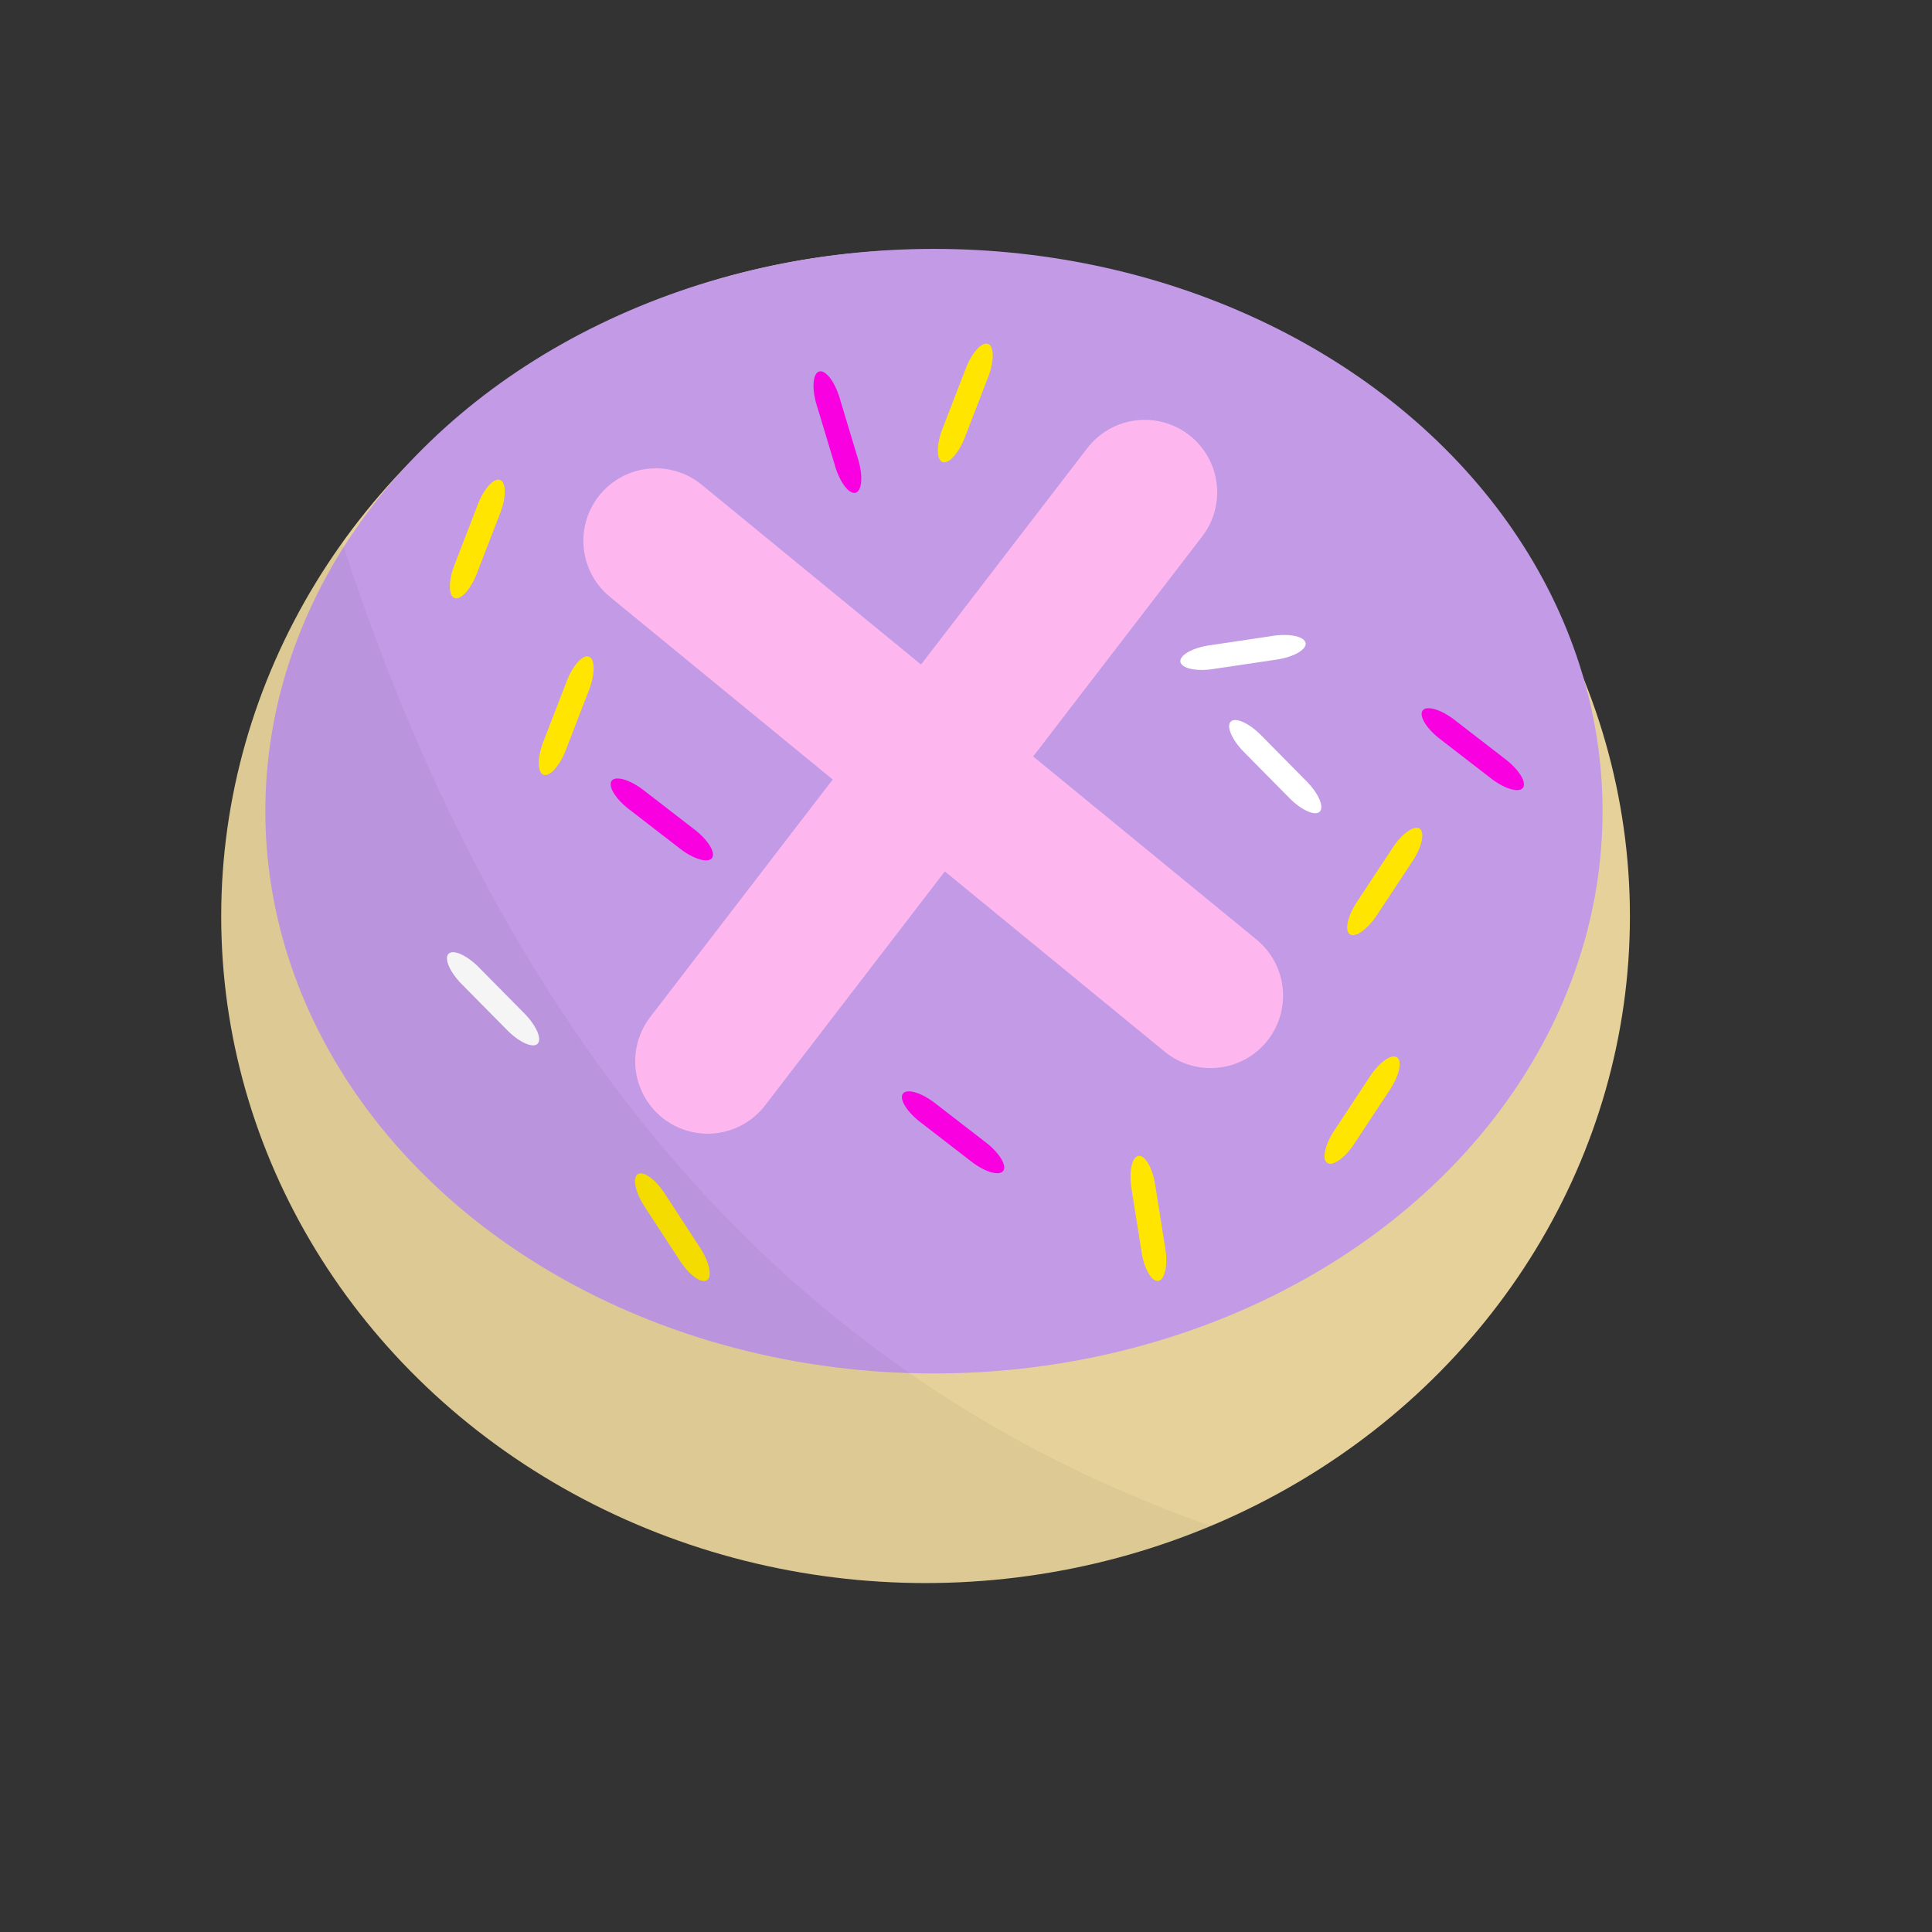 <?xml version="1.0" encoding="UTF-8" standalone="no"?><!DOCTYPE svg PUBLIC "-//W3C//DTD SVG 1.1//EN" "http://www.w3.org/Graphics/SVG/1.1/DTD/svg11.dtd"><svg width="100%" height="100%" viewBox="0 0 500 500" version="1.1" xmlns="http://www.w3.org/2000/svg" xmlns:xlink="http://www.w3.org/1999/xlink" xml:space="preserve" xmlns:serif="http://www.serif.com/" style="fill-rule:evenodd;clip-rule:evenodd;stroke-linecap:round;stroke-linejoin:round;stroke-miterlimit:1.5;"><rect x="0" y="0" width="500" height="500" fill="#333333" stroke="none"/><ellipse cx="239.536" cy="237.158" rx="182.286" ry="172.537" style="fill:#e6d19a;"/><ellipse cx="241.706" cy="209.933" rx="173.033" ry="145.52" style="fill:#c29ae6;"/><path d="M212.008,96.138c1.642,-0.465 4,2.573 5.275,6.802c0.031,0.102 0.061,0.205 0.09,0.306l4.514,14.976l-0.01,0.003c0.077,0.229 0.152,0.463 0.224,0.7c1.275,4.23 0.987,8.065 -0.638,8.584l-0.019,0.006c-1.642,0.495 -4.014,-2.55 -5.294,-6.796c-0.072,-0.238 -0.138,-0.474 -0.2,-0.707l-0.006,0.002l-4.46,-14.797c-0.052,-0.159 -0.103,-0.32 -0.152,-0.483c-1.275,-4.23 -0.988,-8.065 0.638,-8.584l0.019,-0.006l0.019,-0.006Z" style="fill:#f900e1;"/><path d="M233.7,283.001c1.065,-1.333 4.75,-0.232 8.246,2.468c0.085,0.066 0.168,0.131 0.251,0.197l12.378,9.563l-0.007,0.009c0.197,0.141 0.393,0.287 0.59,0.439c3.495,2.7 5.491,5.988 4.47,7.355l-0.012,0.016c-1.049,1.358 -4.749,0.258 -8.258,-2.453c-0.197,-0.151 -0.388,-0.305 -0.574,-0.459l-0.004,0.005l-12.229,-9.448c-0.135,-0.099 -0.27,-0.201 -0.405,-0.305c-3.496,-2.701 -5.491,-5.989 -4.47,-7.356l0.012,-0.016l0.012,-0.015Z" style="fill:#f900e1;"/><path d="M368.202,183.852c1.065,-1.333 4.75,-0.232 8.246,2.468c0.084,0.066 0.168,0.131 0.25,0.197l12.378,9.563l-0.006,0.009c0.196,0.141 0.393,0.287 0.589,0.439c3.496,2.7 5.492,5.988 4.471,7.355l-0.012,0.016c-1.049,1.358 -4.749,0.258 -8.259,-2.453c-0.196,-0.151 -0.387,-0.305 -0.573,-0.459l-0.004,0.005l-12.23,-9.448c-0.134,-0.099 -0.27,-0.201 -0.404,-0.305c-3.496,-2.701 -5.492,-5.989 -4.471,-7.356l0.012,-0.016l0.013,-0.015Z" style="fill:#f900e1;"/><path d="M158.325,202.037c1.065,-1.333 4.75,-0.231 8.246,2.469c0.084,0.066 0.168,0.131 0.25,0.197l12.379,9.563l-0.007,0.008c0.197,0.141 0.393,0.288 0.589,0.44c3.496,2.7 5.492,5.988 4.471,7.355l-0.012,0.016c-1.049,1.357 -4.749,0.258 -8.259,-2.453c-0.196,-0.152 -0.387,-0.305 -0.573,-0.459l-0.004,0.005l-12.23,-9.448c-0.134,-0.099 -0.269,-0.201 -0.404,-0.305c-3.496,-2.701 -5.491,-5.989 -4.471,-7.356l0.013,-0.016l0.012,-0.016Z" style="fill:#f900e1;"/><path d="M255.739,89.017c1.581,0.641 1.576,4.487 -0.016,8.608c-0.038,0.099 -0.077,0.198 -0.117,0.296l-5.637,14.591l-0.01,-0.004c-0.079,0.229 -0.163,0.459 -0.253,0.69c-1.592,4.121 -4.174,6.971 -5.775,6.382l-0.019,-0.007c-1.6,-0.618 -1.602,-4.478 -0.003,-8.615c0.089,-0.231 0.181,-0.458 0.276,-0.681l-0.006,-0.002l5.57,-14.416c0.056,-0.157 0.115,-0.315 0.177,-0.474c1.592,-4.121 4.174,-6.971 5.775,-6.382l0.019,0.007l0.019,0.007Z" style="fill:#ffe500;"/><path d="M129.456,124.216c1.581,0.641 1.576,4.487 -0.016,8.608c-0.038,0.099 -0.077,0.198 -0.117,0.296l-5.637,14.591l-0.01,-0.004c-0.079,0.228 -0.163,0.459 -0.253,0.69c-1.592,4.12 -4.174,6.971 -5.776,6.382l-0.018,-0.007c-1.6,-0.618 -1.602,-4.479 -0.004,-8.615c0.09,-0.231 0.182,-0.459 0.277,-0.681l-0.006,-0.002l5.57,-14.416c0.056,-0.157 0.115,-0.316 0.176,-0.474c1.592,-4.121 4.175,-6.971 5.776,-6.382l0.019,0.007l0.019,0.007Z" style="fill:#ffe500;"/><path d="M361.546,273.631c1.409,0.963 0.586,4.72 -1.846,8.408c-0.059,0.089 -0.118,0.177 -0.177,0.264l-8.612,13.058l-0.008,-0.005c-0.126,0.206 -0.258,0.413 -0.394,0.62c-2.432,3.688 -5.562,5.924 -7.001,5.008l-0.017,-0.011c-1.432,-0.944 -0.612,-4.716 1.829,-8.419c0.136,-0.206 0.275,-0.409 0.415,-0.606l-0.005,-0.004l8.507,-12.901c0.089,-0.142 0.181,-0.284 0.274,-0.426c2.432,-3.688 5.562,-5.924 7.001,-5.008l0.017,0.011l0.017,0.011Z" style="fill:#ffe500;"/><path d="M367.409,214.462c1.408,0.963 0.586,4.72 -1.846,8.408c-0.059,0.089 -0.118,0.177 -0.177,0.264l-8.612,13.058l-0.009,-0.005c-0.126,0.206 -0.257,0.413 -0.393,0.62c-2.432,3.688 -5.562,5.924 -7.001,5.008l-0.017,-0.011c-1.432,-0.944 -0.612,-4.717 1.829,-8.419c0.136,-0.207 0.275,-0.409 0.415,-0.606l-0.005,-0.004l8.507,-12.901c0.089,-0.142 0.18,-0.284 0.274,-0.426c2.432,-3.688 5.562,-5.924 7.001,-5.008l0.017,0.011l0.017,0.011Z" style="fill:#ffe500;"/><path d="M294.651,299.141c1.69,-0.24 3.617,3.088 4.309,7.451c0.017,0.106 0.033,0.211 0.048,0.315l2.452,15.449l-0.01,0.001c0.046,0.238 0.089,0.479 0.128,0.724c0.692,4.363 -0.11,8.124 -1.79,8.419l-0.02,0.004c-1.694,0.269 -3.634,-3.069 -4.329,-7.449c-0.039,-0.244 -0.073,-0.487 -0.102,-0.727l-0.007,0.001l-2.423,-15.263c-0.03,-0.165 -0.058,-0.331 -0.085,-0.499c-0.693,-4.363 0.109,-8.125 1.79,-8.42l0.02,-0.003l0.019,-0.003Z" style="fill:#ffe500;"/><path d="M165.069,303.865c1.444,-0.909 4.562,1.343 6.976,5.043c0.058,0.089 0.115,0.179 0.172,0.268l8.545,13.101l-0.009,0.006c0.14,0.197 0.277,0.4 0.413,0.608c2.413,3.7 3.217,7.461 1.803,8.417l-0.017,0.011c-1.436,0.937 -4.569,-1.318 -6.992,-5.032c-0.136,-0.208 -0.266,-0.416 -0.391,-0.623l-0.006,0.004l-8.442,-12.944c-0.095,-0.138 -0.189,-0.278 -0.282,-0.421c-2.414,-3.699 -3.217,-7.461 -1.804,-8.416l0.017,-0.011l0.017,-0.011Z" style="fill:#ffe500;"/><path d="M152.461,169.953c1.581,0.641 1.576,4.487 -0.016,8.608c-0.038,0.1 -0.077,0.199 -0.117,0.296l-5.637,14.591l-0.01,-0.004c-0.079,0.229 -0.163,0.459 -0.253,0.69c-1.592,4.121 -4.174,6.971 -5.776,6.382l-0.018,-0.007c-1.6,-0.618 -1.602,-4.478 -0.004,-8.615c0.09,-0.231 0.182,-0.458 0.277,-0.681l-0.006,-0.002l5.57,-14.415c0.056,-0.158 0.115,-0.316 0.176,-0.475c1.592,-4.121 4.175,-6.971 5.776,-6.382l0.019,0.007l0.019,0.007Z" style="fill:#ffe500;"/><path d="M337.896,166.461c0.223,1.691 -3.124,3.587 -7.493,4.237c-0.105,0.016 -0.211,0.031 -0.315,0.045l-15.471,2.304l-0.002,-0.011c-0.238,0.044 -0.48,0.085 -0.725,0.121c-4.369,0.651 -8.123,-0.187 -8.402,-1.87l-0.003,-0.02c-0.253,-1.697 3.103,-3.604 7.49,-4.257c0.245,-0.037 0.488,-0.069 0.728,-0.096l-0.001,-0.007l15.286,-2.276c0.165,-0.028 0.331,-0.055 0.5,-0.08c4.369,-0.651 8.123,0.187 8.402,1.87l0.003,0.02l0.003,0.02Z" style="fill:#fff;"/><path d="M341.533,210.07c-1.233,1.179 -4.739,-0.403 -7.844,-3.545c-0.075,-0.076 -0.149,-0.152 -0.222,-0.228l-10.995,-11.126l0.007,-0.007c-0.176,-0.166 -0.351,-0.337 -0.525,-0.514c-3.105,-3.141 -4.646,-6.666 -3.452,-7.885l0.014,-0.014c1.22,-1.206 4.741,0.376 7.858,3.531c0.175,0.176 0.344,0.353 0.508,0.531l0.005,-0.005l10.862,10.992c0.121,0.117 0.241,0.235 0.361,0.356c3.105,3.142 4.645,6.667 3.451,7.886l-0.014,0.014l-0.014,0.014Z" style="fill:#fff;"/><path d="M139.103,270.151c-1.233,1.179 -4.739,-0.403 -7.844,-3.545c-0.075,-0.076 -0.149,-0.152 -0.222,-0.228l-10.995,-11.126l0.007,-0.007c-0.176,-0.166 -0.351,-0.338 -0.526,-0.514c-3.105,-3.142 -4.645,-6.666 -3.451,-7.885l0.014,-0.014c1.22,-1.206 4.741,0.376 7.858,3.53c0.175,0.176 0.344,0.354 0.508,0.532l0.005,-0.005l10.862,10.992c0.121,0.116 0.241,0.235 0.361,0.356c3.105,3.142 4.645,6.666 3.451,7.885l-0.014,0.015l-0.014,0.014Z" style="fill:#fff;"/><path d="M183.14,274.643l113.117,-147.237" style="fill:none;stroke:#feb7ee;stroke-width:37.5px;"/><path d="M313.309,257.669l-143.587,-117.715" style="fill:none;stroke:#feb7ee;stroke-width:37.5px;"/><path d="M88.582,140.465c41.568,127.688 114.038,215.678 224.819,254.456c-22.58,9.496 -47.576,14.775 -73.865,14.775c-100.606,-0 -182.285,-77.312 -182.285,-172.538c-0,-35.824 11.559,-69.112 31.331,-96.693Z" style="fill-opacity:0.04;"/></svg>